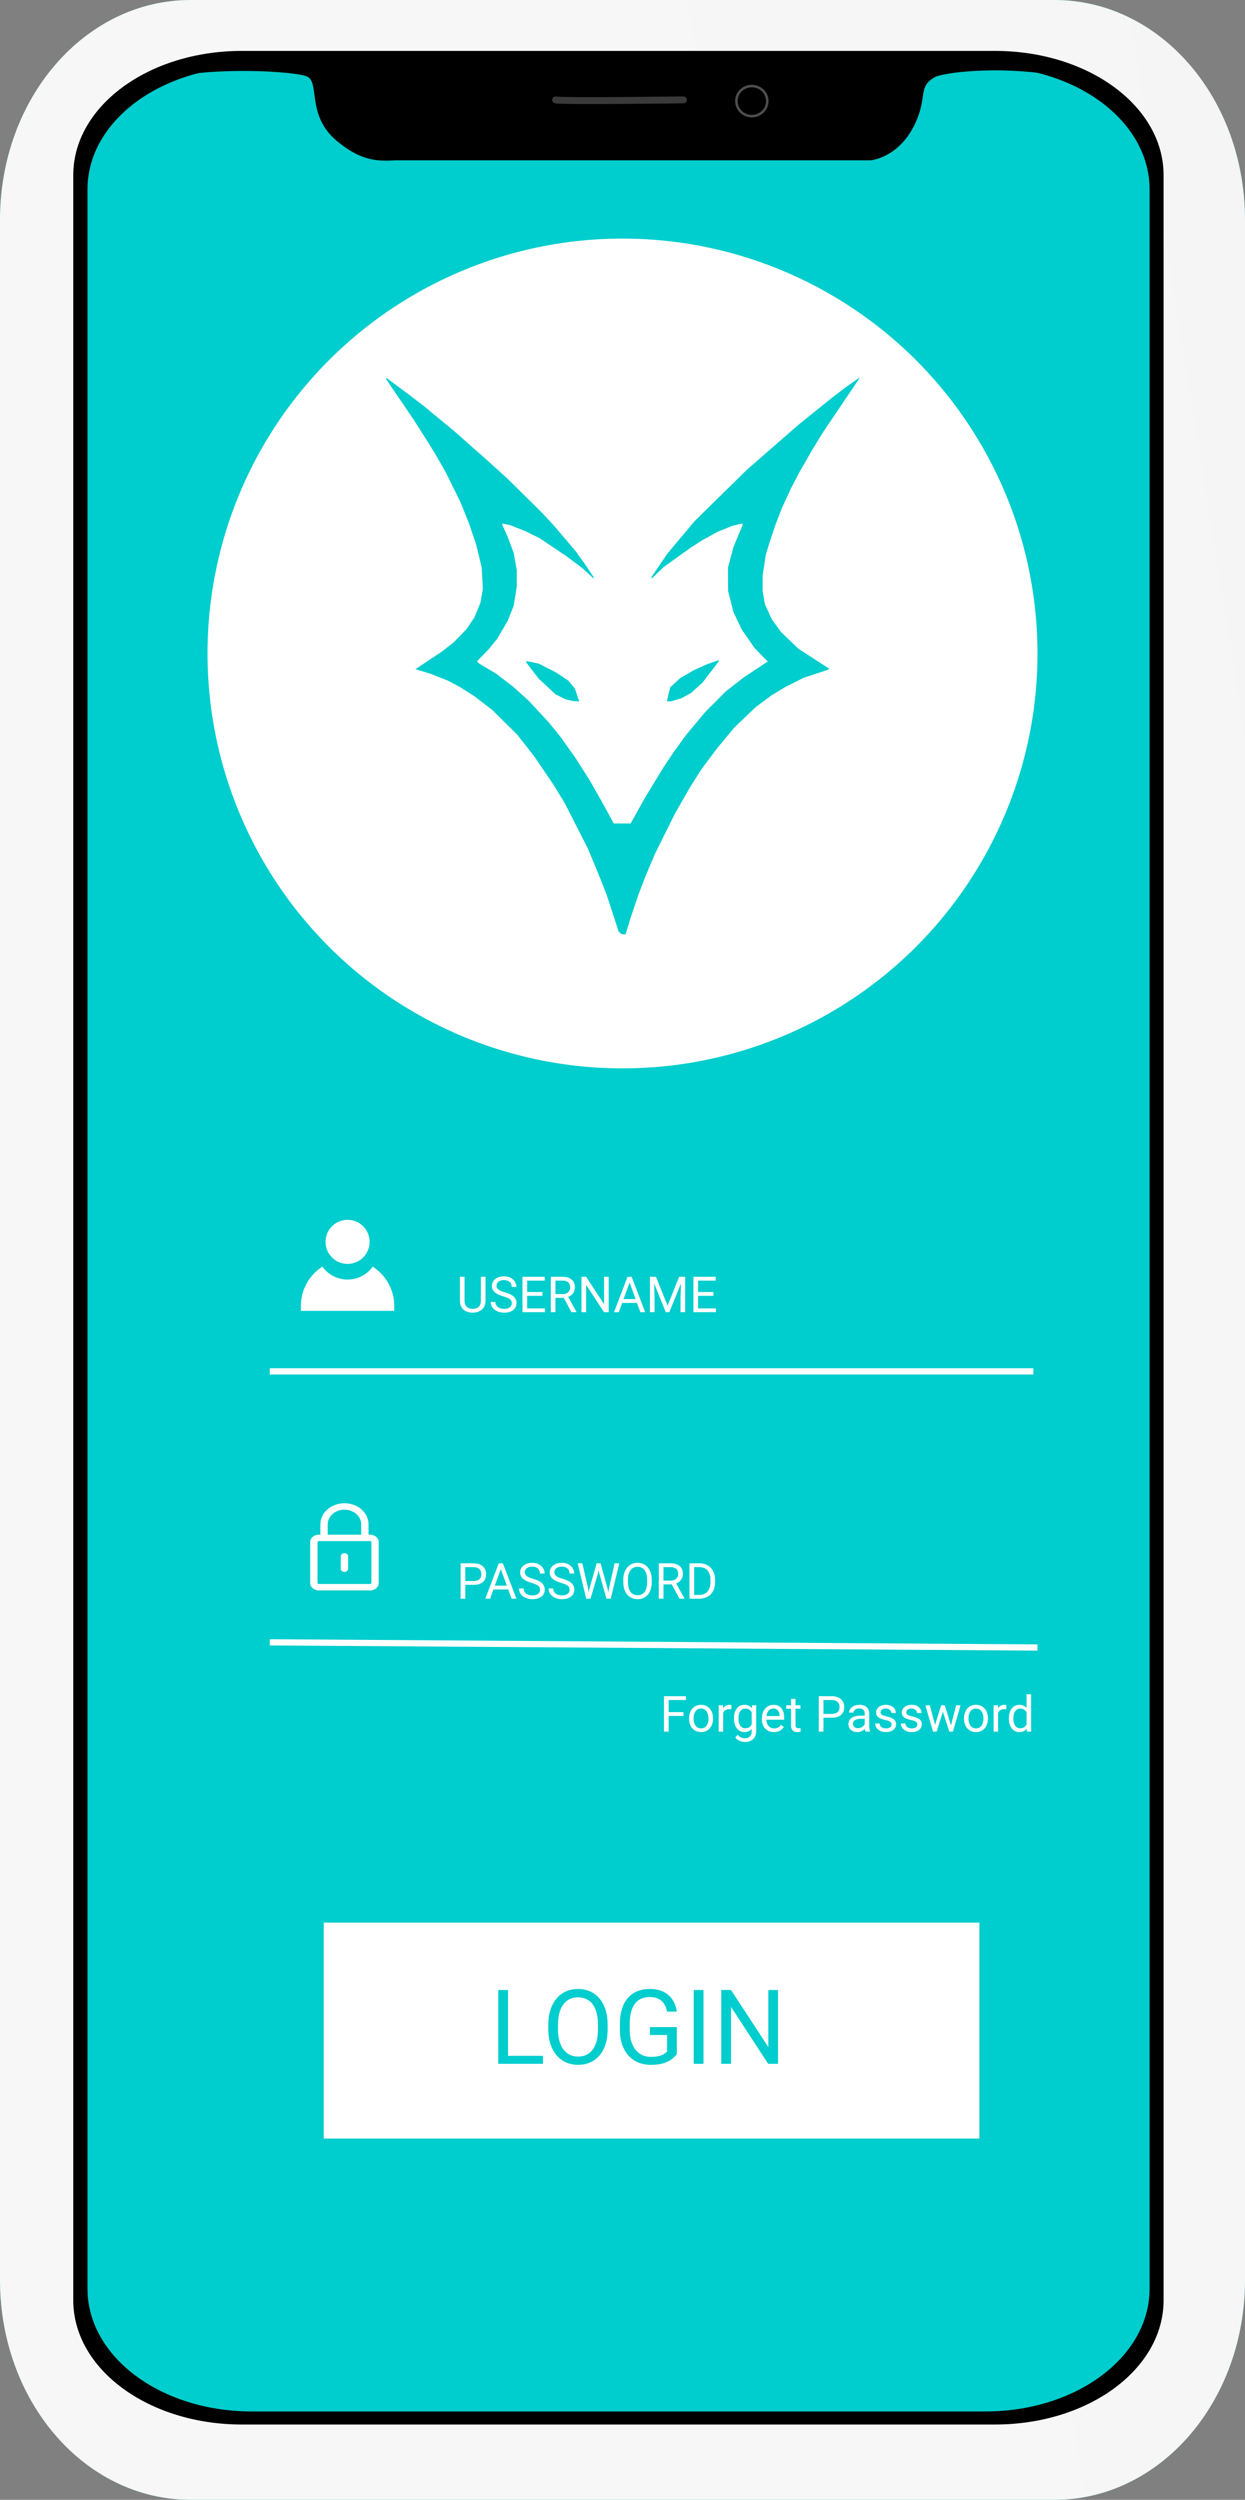 <svg width="300" height="602" viewBox="0 0 300 602" fill="none" xmlns="http://www.w3.org/2000/svg">
<rect x="0" y="0" width="300" height="602" fill="#808080" stroke="none"/>
<path d="M254.082 0H45.917C20.558 0 7.62939e-05 23.711 7.62939e-05 52.96V549.04C7.62939e-05 578.289 20.558 602 45.917 602H254.082C279.442 602 300 578.289 300 549.04V52.96C300 23.711 279.442 0 254.082 0Z" fill="#00CDCD"/>
<path d="M15.639 46.36C15.639 46.36 16.749 30.018 29.233 22.539C41.717 15.061 70.57 17 73.899 18.384C77.228 19.769 73.707 27.674 81.112 33.896C86.846 38.715 90.822 38.882 95.26 38.605C102.473 38.605 209.837 38.605 209.837 38.605C209.837 38.605 216.218 38.051 220.101 30.572C223.761 23.526 220.934 21.154 225.095 18.661C229.256 16.169 277.806 12.568 279.748 38.882C281.69 65.196 283.354 61.872 283.354 61.872L280.383 12.263L232.031 6.474L30.62 10.352L12.588 33.342L15.639 46.36Z" fill="black"/>
<path d="M48.612 3.916C23.833 3.916 3.884 27.251 3.884 56.236V546.318C3.884 575.303 23.833 598.638 48.612 598.638H251.388C276.167 598.638 296.116 575.303 296.116 546.318V56.236C296.116 27.251 276.167 3.916 251.388 3.916H48.612ZM60.636 16.03H237.453C259.366 16.03 277.007 29.211 277.007 45.584V551.165C277.007 567.538 259.366 580.719 237.453 580.719H60.636C38.724 580.719 21.082 567.538 21.082 551.165V45.584C21.082 29.211 38.724 16.03 60.636 16.03V16.03Z" fill="black"/>
<path d="M45.917 0C20.479 0 0 23.62 0 52.96V549.039C0 578.379 20.479 601.999 45.917 601.999H254.083C279.521 601.999 300 578.379 300 549.039V52.96C300 23.62 279.521 0 254.083 0H45.917ZM58.261 12.262H239.778C262.273 12.262 280.383 25.604 280.383 42.178V553.946C280.383 570.519 262.273 583.861 239.778 583.861H58.261C35.766 583.861 17.655 570.519 17.655 553.946V42.178C17.655 25.604 35.766 12.262 58.261 12.262V12.262Z" fill="url(#paint0_linear_75_2)"/>
<path d="M181.162 27.966C183.221 27.966 184.89 26.344 184.89 24.343C184.89 22.342 183.221 20.72 181.162 20.72C179.104 20.72 177.435 22.342 177.435 24.343C177.435 26.344 179.104 27.966 181.162 27.966Z" fill="black" stroke="#4E4E4E" stroke-width="0.6" stroke-linecap="round" stroke-linejoin="round"/>
<path d="M133.885 24.049C134.601 24.441 164.686 24.049 164.686 24.049" stroke="#3A3A3A" stroke-width="1.665" stroke-linecap="round"/>
<ellipse cx="150" cy="157.369" rx="100" ry="99.917" fill="white"/>
<path d="M149.477 224.69L149.089 224.381L146.182 215.484L144.732 211.777L141.665 204.362L136.12 193.487L133.418 189.039L128.713 182.118L124.651 176.933L118.645 170.997L114.405 167.73L110.906 165.494L108.076 163.982L103.908 162.309L100.106 161.147L106.407 156.968L109.406 154.613L112.446 151.472L114.308 148.692L115.769 145.142L116.348 141.854L116.209 139.243L116.07 136.633L114.748 131.205L113.057 126.151L111.987 123.488L110.916 120.825L107.314 113.566L104.959 109.456L103.448 106.984L99.672 101.053L93 91.244L93.191 91.055L98.659 95.125L102.158 97.805L109.656 104.003L116.904 110.403L122.152 115.138L130.415 123.297L133.431 126.51L138.669 132.688L141.162 136.149L142.091 137.55L143.02 138.951V139.31L140.396 136.87L136.343 133.831L130.022 129.604L126.65 127.93L122.812 126.415L121.919 126.249L121.027 126.084V126.372L122.316 129.228L123.791 133.183L124.159 135.254L124.526 137.325L124.524 141.339L123.776 145.898L122.323 149.516L119.807 153.839L117.69 156.415L114.969 159.208L115.25 159.657L119.653 162.3L123.651 165.368L127.427 168.772L132.321 174.057L135.038 177.423L138.726 182.613L142.177 188.05L145.123 193.24L147.032 196.701L147.861 198.307H151.963L155.334 192.252L159.844 184.837L162.321 181.13L165.366 176.928L169.921 171.491L174.885 166.508L179.134 163.18L184.882 159.386L185.015 159.331L181.834 156.075L178.716 151.572L176.719 147.358L176.082 144.843L175.446 142.327L175.426 136.643L176.086 134.171L176.745 131.7L179.008 126.303L178.778 126.075L176.384 126.656L172.833 128.1L169.137 130.15L166.388 131.917L159.89 136.572L157.016 139.346V138.901L160.754 133.396L167.357 125.521L179.884 113.21L185.594 108.22L192.63 102.1L200.695 95.616L203.626 93.368L207 91V91.237L198.363 104.019L195.78 108.221L192.659 113.658L190.712 117.365L188.429 122.308L186.985 126.015L186.157 128.487L185.329 130.958L184.918 132.34L184.507 133.721L184.134 136.171L183.76 138.62L183.759 140.454L183.757 142.287L184.329 145.54L186.005 149.183L187.104 150.699L188.203 152.214L192.38 156.216L199.794 161.028L199.668 161.153L199.541 161.279L193.629 163.23L189.201 165.464L186.027 167.37L182.133 170.248L176.946 175.199L172.845 180.142L169.127 185.085L166.301 189.534L162.746 195.713L157.831 205.599L156.684 208.317L155.536 211.036L153.822 215.485L151.83 221.416L150.753 225H149.864L149.476 224.691L149.477 224.69ZM137.209 168.627L136.271 168.408L133.844 167.192L129.768 163.401L126.753 159.443L126.87 159.328L126.987 159.212L129.9 159.837L134.072 161.989L136.975 163.939L138.518 165.79L138.931 167.034L139.345 168.277L139.46 168.586L139.575 168.895L138.147 168.846L137.209 168.627ZM160.89 168.092L161.056 167.289L161.286 166.395L161.516 165.502L163.889 163.307L167.094 161.449L170.387 159.95L173.093 159.008L173.177 159.092L173.262 159.176L169.28 164.38L166.53 166.867L164.203 168.152L161.674 168.895H160.725L160.89 168.092Z" fill="#00CDCD"/>
<path d="M115.871 307.469H116.996V313.24C116.996 313.881 116.854 314.414 116.568 314.84C116.283 315.266 115.904 315.586 115.432 315.801C114.963 316.012 114.453 316.117 113.902 316.117C113.324 316.117 112.801 316.012 112.332 315.801C111.867 315.586 111.498 315.266 111.225 314.84C110.955 314.414 110.82 313.881 110.82 313.24V307.469H111.939V313.24C111.939 313.686 112.021 314.053 112.186 314.342C112.35 314.631 112.578 314.846 112.871 314.986C113.168 315.127 113.512 315.197 113.902 315.197C114.297 315.197 114.641 315.127 114.934 314.986C115.23 314.846 115.461 314.631 115.625 314.342C115.789 314.053 115.871 313.686 115.871 313.24V307.469ZM123.318 313.844C123.318 313.645 123.287 313.469 123.225 313.316C123.166 313.16 123.061 313.02 122.908 312.895C122.76 312.77 122.553 312.65 122.287 312.537C122.025 312.424 121.693 312.309 121.291 312.191C120.869 312.066 120.488 311.928 120.148 311.775C119.809 311.619 119.518 311.441 119.275 311.242C119.033 311.043 118.848 310.814 118.719 310.557C118.59 310.299 118.525 310.004 118.525 309.672C118.525 309.34 118.594 309.033 118.73 308.752C118.867 308.471 119.062 308.227 119.316 308.02C119.574 307.809 119.881 307.645 120.236 307.527C120.592 307.41 120.988 307.352 121.426 307.352C122.066 307.352 122.609 307.475 123.055 307.721C123.504 307.963 123.846 308.281 124.08 308.676C124.314 309.066 124.432 309.484 124.432 309.93H123.307C123.307 309.609 123.238 309.326 123.102 309.08C122.965 308.83 122.758 308.635 122.48 308.494C122.203 308.35 121.852 308.277 121.426 308.277C121.023 308.277 120.691 308.338 120.43 308.459C120.168 308.58 119.973 308.744 119.844 308.951C119.719 309.158 119.656 309.395 119.656 309.66C119.656 309.84 119.693 310.004 119.768 310.152C119.846 310.297 119.965 310.432 120.125 310.557C120.289 310.682 120.496 310.797 120.746 310.902C121 311.008 121.303 311.109 121.654 311.207C122.139 311.344 122.557 311.496 122.908 311.664C123.26 311.832 123.549 312.021 123.775 312.232C124.006 312.439 124.176 312.676 124.285 312.941C124.398 313.203 124.455 313.5 124.455 313.832C124.455 314.18 124.385 314.494 124.244 314.775C124.104 315.057 123.902 315.297 123.641 315.496C123.379 315.695 123.064 315.85 122.697 315.959C122.334 316.064 121.928 316.117 121.479 316.117C121.084 316.117 120.695 316.062 120.312 315.953C119.934 315.844 119.588 315.68 119.275 315.461C118.967 315.242 118.719 314.973 118.531 314.652C118.348 314.328 118.256 313.953 118.256 313.527H119.381C119.381 313.82 119.438 314.072 119.551 314.283C119.664 314.49 119.818 314.662 120.014 314.799C120.213 314.936 120.438 315.037 120.688 315.104C120.941 315.166 121.205 315.197 121.479 315.197C121.873 315.197 122.207 315.143 122.48 315.033C122.754 314.924 122.961 314.768 123.102 314.564C123.246 314.361 123.318 314.121 123.318 313.844ZM131.316 315.08V316H126.799V315.08H131.316ZM127.027 307.469V316H125.896V307.469H127.027ZM130.719 311.137V312.057H126.799V311.137H130.719ZM131.258 307.469V308.395H126.799V307.469H131.258ZM132.717 307.469H135.541C136.182 307.469 136.723 307.566 137.164 307.762C137.609 307.957 137.947 308.246 138.178 308.629C138.412 309.008 138.529 309.475 138.529 310.029C138.529 310.42 138.449 310.777 138.289 311.102C138.133 311.422 137.906 311.695 137.609 311.922C137.316 312.145 136.965 312.311 136.555 312.42L136.238 312.543H133.584L133.572 311.623H135.576C135.982 311.623 136.32 311.553 136.59 311.412C136.859 311.268 137.062 311.074 137.199 310.832C137.336 310.59 137.404 310.322 137.404 310.029C137.404 309.701 137.34 309.414 137.211 309.168C137.082 308.922 136.879 308.732 136.602 308.6C136.328 308.463 135.975 308.395 135.541 308.395H133.848V316H132.717V307.469ZM137.703 316L135.629 312.133L136.807 312.127L138.91 315.93V316H137.703ZM146.674 307.469V316H145.537L141.242 309.42V316H140.111V307.469H141.242L145.555 314.066V307.469H146.674ZM151.941 308.225L149.117 316H147.963L151.215 307.469H151.959L151.941 308.225ZM154.309 316L151.479 308.225L151.461 307.469H152.205L155.469 316H154.309ZM154.162 312.842V313.768H149.369V312.842H154.162ZM156.969 307.469H158.064L160.859 314.424L163.648 307.469H164.75L161.281 316H160.426L156.969 307.469ZM156.611 307.469H157.578L157.736 312.672V316H156.611V307.469ZM164.135 307.469H165.102V316H163.977V312.672L164.135 307.469ZM172.508 315.08V316H167.99V315.08H172.508ZM168.219 307.469V316H167.088V307.469H168.219ZM171.91 311.137V312.057H167.99V311.137H171.91ZM172.449 307.469V308.395H167.99V307.469H172.449Z" fill="white"/>
<line x1="65" y1="330.25" x2="249" y2="330.25" stroke="white" stroke-width="1.5"/>
<path d="M114.137 381.654H111.857V380.734H114.137C114.578 380.734 114.936 380.664 115.209 380.523C115.482 380.383 115.682 380.188 115.807 379.938C115.936 379.688 116 379.402 116 379.082C116 378.789 115.936 378.514 115.807 378.256C115.682 377.998 115.482 377.791 115.209 377.635C114.936 377.475 114.578 377.395 114.137 377.395H112.121V385H110.99V376.469H114.137C114.781 376.469 115.326 376.58 115.771 376.803C116.217 377.025 116.555 377.334 116.785 377.729C117.016 378.119 117.131 378.566 117.131 379.07C117.131 379.617 117.016 380.084 116.785 380.471C116.555 380.857 116.217 381.152 115.771 381.355C115.326 381.555 114.781 381.654 114.137 381.654ZM120.91 377.225L118.086 385H116.932L120.184 376.469H120.928L120.91 377.225ZM123.277 385L120.447 377.225L120.43 376.469H121.174L124.438 385H123.277ZM123.131 381.842V382.768H118.338V381.842H123.131ZM130.127 382.844C130.127 382.645 130.096 382.469 130.033 382.316C129.975 382.16 129.869 382.02 129.717 381.895C129.568 381.77 129.361 381.65 129.096 381.537C128.834 381.424 128.502 381.309 128.1 381.191C127.678 381.066 127.297 380.928 126.957 380.775C126.617 380.619 126.326 380.441 126.084 380.242C125.842 380.043 125.656 379.814 125.527 379.557C125.398 379.299 125.334 379.004 125.334 378.672C125.334 378.34 125.402 378.033 125.539 377.752C125.676 377.471 125.871 377.227 126.125 377.02C126.383 376.809 126.689 376.645 127.045 376.527C127.4 376.41 127.797 376.352 128.234 376.352C128.875 376.352 129.418 376.475 129.863 376.721C130.312 376.963 130.654 377.281 130.889 377.676C131.123 378.066 131.24 378.484 131.24 378.93H130.115C130.115 378.609 130.047 378.326 129.91 378.08C129.773 377.83 129.566 377.635 129.289 377.494C129.012 377.35 128.66 377.277 128.234 377.277C127.832 377.277 127.5 377.338 127.238 377.459C126.977 377.58 126.781 377.744 126.652 377.951C126.527 378.158 126.465 378.395 126.465 378.66C126.465 378.84 126.502 379.004 126.576 379.152C126.654 379.297 126.773 379.432 126.934 379.557C127.098 379.682 127.305 379.797 127.555 379.902C127.809 380.008 128.111 380.109 128.463 380.207C128.947 380.344 129.365 380.496 129.717 380.664C130.068 380.832 130.357 381.021 130.584 381.232C130.814 381.439 130.984 381.676 131.094 381.941C131.207 382.203 131.264 382.5 131.264 382.832C131.264 383.18 131.193 383.494 131.053 383.775C130.912 384.057 130.711 384.297 130.449 384.496C130.188 384.695 129.873 384.85 129.506 384.959C129.143 385.064 128.736 385.117 128.287 385.117C127.893 385.117 127.504 385.062 127.121 384.953C126.742 384.844 126.396 384.68 126.084 384.461C125.775 384.242 125.527 383.973 125.34 383.652C125.156 383.328 125.064 382.953 125.064 382.527H126.189C126.189 382.82 126.246 383.072 126.359 383.283C126.473 383.49 126.627 383.662 126.822 383.799C127.021 383.936 127.246 384.037 127.496 384.104C127.75 384.166 128.014 384.197 128.287 384.197C128.682 384.197 129.016 384.143 129.289 384.033C129.562 383.924 129.77 383.768 129.91 383.564C130.055 383.361 130.127 383.121 130.127 382.844ZM137.252 382.844C137.252 382.645 137.221 382.469 137.158 382.316C137.1 382.16 136.994 382.02 136.842 381.895C136.693 381.77 136.486 381.65 136.221 381.537C135.959 381.424 135.627 381.309 135.225 381.191C134.803 381.066 134.422 380.928 134.082 380.775C133.742 380.619 133.451 380.441 133.209 380.242C132.967 380.043 132.781 379.814 132.652 379.557C132.523 379.299 132.459 379.004 132.459 378.672C132.459 378.34 132.527 378.033 132.664 377.752C132.801 377.471 132.996 377.227 133.25 377.02C133.508 376.809 133.814 376.645 134.17 376.527C134.525 376.41 134.922 376.352 135.359 376.352C136 376.352 136.543 376.475 136.988 376.721C137.438 376.963 137.779 377.281 138.014 377.676C138.248 378.066 138.365 378.484 138.365 378.93H137.24C137.24 378.609 137.172 378.326 137.035 378.08C136.898 377.83 136.691 377.635 136.414 377.494C136.137 377.35 135.785 377.277 135.359 377.277C134.957 377.277 134.625 377.338 134.363 377.459C134.102 377.58 133.906 377.744 133.777 377.951C133.652 378.158 133.59 378.395 133.59 378.66C133.59 378.84 133.627 379.004 133.701 379.152C133.779 379.297 133.898 379.432 134.059 379.557C134.223 379.682 134.43 379.797 134.68 379.902C134.934 380.008 135.236 380.109 135.588 380.207C136.072 380.344 136.49 380.496 136.842 380.664C137.193 380.832 137.482 381.021 137.709 381.232C137.939 381.439 138.109 381.676 138.219 381.941C138.332 382.203 138.389 382.5 138.389 382.832C138.389 383.18 138.318 383.494 138.178 383.775C138.037 384.057 137.836 384.297 137.574 384.496C137.312 384.695 136.998 384.85 136.631 384.959C136.268 385.064 135.861 385.117 135.412 385.117C135.018 385.117 134.629 385.062 134.246 384.953C133.867 384.844 133.521 384.68 133.209 384.461C132.9 384.242 132.652 383.973 132.465 383.652C132.281 383.328 132.189 382.953 132.189 382.527H133.314C133.314 382.82 133.371 383.072 133.484 383.283C133.598 383.49 133.752 383.662 133.947 383.799C134.146 383.936 134.371 384.037 134.621 384.104C134.875 384.166 135.139 384.197 135.412 384.197C135.807 384.197 136.141 384.143 136.414 384.033C136.688 383.924 136.895 383.768 137.035 383.564C137.18 383.361 137.252 383.121 137.252 382.844ZM142.074 382.422L143.768 376.469H144.588L144.113 378.783L142.291 385H141.477L142.074 382.422ZM140.322 376.469L141.67 382.305L142.074 385H141.266L139.197 376.469H140.322ZM146.779 382.299L148.098 376.469H149.229L147.166 385H146.357L146.779 382.299ZM144.711 376.469L146.357 382.422L146.955 385H146.141L144.383 378.783L143.902 376.469H144.711ZM157.051 380.465V381.004C157.051 381.645 156.971 382.219 156.811 382.727C156.65 383.234 156.42 383.666 156.119 384.021C155.818 384.377 155.457 384.648 155.035 384.836C154.617 385.023 154.148 385.117 153.629 385.117C153.125 385.117 152.662 385.023 152.24 384.836C151.822 384.648 151.459 384.377 151.15 384.021C150.846 383.666 150.609 383.234 150.441 382.727C150.273 382.219 150.189 381.645 150.189 381.004V380.465C150.189 379.824 150.271 379.252 150.436 378.748C150.604 378.24 150.84 377.809 151.145 377.453C151.449 377.094 151.811 376.82 152.229 376.633C152.65 376.445 153.113 376.352 153.617 376.352C154.137 376.352 154.605 376.445 155.023 376.633C155.445 376.82 155.807 377.094 156.107 377.453C156.412 377.809 156.645 378.24 156.805 378.748C156.969 379.252 157.051 379.824 157.051 380.465ZM155.932 381.004V380.453C155.932 379.945 155.879 379.496 155.773 379.105C155.672 378.715 155.521 378.387 155.322 378.121C155.123 377.855 154.879 377.654 154.59 377.518C154.305 377.381 153.98 377.312 153.617 377.312C153.266 377.312 152.947 377.381 152.662 377.518C152.381 377.654 152.139 377.855 151.936 378.121C151.736 378.387 151.582 378.715 151.473 379.105C151.363 379.496 151.309 379.945 151.309 380.453V381.004C151.309 381.516 151.363 381.969 151.473 382.363C151.582 382.754 151.738 383.084 151.941 383.354C152.148 383.619 152.393 383.82 152.674 383.957C152.959 384.094 153.277 384.162 153.629 384.162C153.996 384.162 154.322 384.094 154.607 383.957C154.893 383.82 155.133 383.619 155.328 383.354C155.527 383.084 155.678 382.754 155.779 382.363C155.881 381.969 155.932 381.516 155.932 381.004ZM158.744 376.469H161.568C162.209 376.469 162.75 376.566 163.191 376.762C163.637 376.957 163.975 377.246 164.205 377.629C164.439 378.008 164.557 378.475 164.557 379.029C164.557 379.42 164.477 379.777 164.316 380.102C164.16 380.422 163.934 380.695 163.637 380.922C163.344 381.145 162.992 381.311 162.582 381.42L162.266 381.543H159.611L159.6 380.623H161.604C162.01 380.623 162.348 380.553 162.617 380.412C162.887 380.268 163.09 380.074 163.227 379.832C163.363 379.59 163.432 379.322 163.432 379.029C163.432 378.701 163.367 378.414 163.238 378.168C163.109 377.922 162.906 377.732 162.629 377.6C162.355 377.463 162.002 377.395 161.568 377.395H159.875V385H158.744V376.469ZM163.73 385L161.656 381.133L162.834 381.127L164.938 384.93V385H163.73ZM168.447 385H166.666L166.678 384.08H168.447C169.057 384.08 169.564 383.953 169.971 383.699C170.377 383.441 170.682 383.082 170.885 382.621C171.092 382.156 171.195 381.613 171.195 380.992V380.471C171.195 379.982 171.137 379.549 171.02 379.17C170.902 378.787 170.73 378.465 170.504 378.203C170.277 377.938 170 377.736 169.672 377.6C169.348 377.463 168.975 377.395 168.553 377.395H166.631V376.469H168.553C169.111 376.469 169.621 376.562 170.082 376.75C170.543 376.934 170.939 377.201 171.271 377.553C171.607 377.9 171.865 378.322 172.045 378.818C172.225 379.311 172.314 379.865 172.314 380.482V380.992C172.314 381.609 172.225 382.166 172.045 382.662C171.865 383.154 171.605 383.574 171.266 383.922C170.93 384.27 170.523 384.537 170.047 384.725C169.574 384.908 169.041 385 168.447 385ZM167.27 376.469V385H166.139V376.469H167.27Z" fill="white"/>
<line x1="65.005" y1="395.5" x2="250.005" y2="396.75" stroke="white" stroke-width="1.5"/>
<path d="M89.195 369.573H88.805V367.078C88.805 364.278 86.201 362 83 362C79.8 362 77.196 364.278 77.196 367.078V369.573H76.805C75.664 369.573 74.737 370.384 74.737 371.382V381.19C74.737 382.188 75.664 383 76.805 383H89.195C90.336 383 91.263 382.188 91.263 381.19V371.382C91.263 370.384 90.336 369.573 89.195 369.573ZM78.968 367.078C78.968 365.133 80.777 363.551 83 363.551C85.223 363.551 87.032 365.133 87.032 367.078V369.573H78.968V367.078ZM89.491 381.191C89.491 381.331 89.356 381.449 89.195 381.449H76.805C76.644 381.449 76.509 381.331 76.509 381.191V371.382C76.509 371.242 76.644 371.124 76.805 371.124H78.082H87.918H89.195C89.356 371.124 89.491 371.242 89.491 371.382V381.191Z" fill="white"/>
<path d="M83 374.026C82.51 374.026 82.114 374.373 82.114 374.802V377.771C82.114 378.199 82.51 378.546 83 378.546C83.489 378.546 83.886 378.199 83.886 377.771V374.802C83.886 374.373 83.489 374.026 83 374.026Z" fill="white"/>
<path d="M83.75 304.37C86.683 304.37 89.06 301.993 89.06 299.06C89.06 296.127 86.683 293.75 83.75 293.75C80.817 293.75 78.44 296.127 78.44 299.06C78.44 301.993 80.817 304.37 83.75 304.37Z" fill="white"/>
<path d="M90.067 305.192C89.983 305.135 89.815 305.026 89.815 305.026C88.458 306.91 86.245 308.139 83.75 308.139C81.255 308.139 79.042 306.91 77.685 305.025C77.685 305.025 77.543 305.118 77.473 305.165C74.473 307.186 72.5 310.614 72.5 314.502V315.682H95V314.502C95 310.631 93.044 307.216 90.067 305.192Z" fill="white"/>
<path d="M161.121 408.469V417H159.99V408.469H161.121ZM164.695 412.307V413.232H160.875V412.307H164.695ZM165.275 408.469V409.395H160.875V408.469H165.275ZM166.043 413.9V413.766C166.043 413.309 166.109 412.885 166.242 412.494C166.375 412.1 166.566 411.758 166.816 411.469C167.066 411.176 167.369 410.949 167.725 410.789C168.08 410.625 168.479 410.543 168.92 410.543C169.365 410.543 169.766 410.625 170.121 410.789C170.48 410.949 170.785 411.176 171.035 411.469C171.289 411.758 171.482 412.1 171.615 412.494C171.748 412.885 171.814 413.309 171.814 413.766V413.9C171.814 414.357 171.748 414.781 171.615 415.172C171.482 415.562 171.289 415.904 171.035 416.197C170.785 416.486 170.482 416.713 170.127 416.877C169.775 417.037 169.377 417.117 168.932 417.117C168.486 417.117 168.086 417.037 167.73 416.877C167.375 416.713 167.07 416.486 166.816 416.197C166.566 415.904 166.375 415.562 166.242 415.172C166.109 414.781 166.043 414.357 166.043 413.9ZM167.127 413.766V413.9C167.127 414.217 167.164 414.516 167.238 414.797C167.312 415.074 167.424 415.32 167.572 415.535C167.725 415.75 167.914 415.92 168.141 416.045C168.367 416.166 168.631 416.227 168.932 416.227C169.229 416.227 169.488 416.166 169.711 416.045C169.938 415.92 170.125 415.75 170.273 415.535C170.422 415.32 170.533 415.074 170.607 414.797C170.686 414.516 170.725 414.217 170.725 413.9V413.766C170.725 413.453 170.686 413.158 170.607 412.881C170.533 412.6 170.42 412.352 170.268 412.137C170.119 411.918 169.932 411.746 169.705 411.621C169.482 411.496 169.221 411.434 168.92 411.434C168.623 411.434 168.361 411.496 168.135 411.621C167.912 411.746 167.725 411.918 167.572 412.137C167.424 412.352 167.312 412.6 167.238 412.881C167.164 413.158 167.127 413.453 167.127 413.766ZM174.258 411.656V417H173.174V410.66H174.229L174.258 411.656ZM176.238 410.625L176.232 411.633C176.143 411.613 176.057 411.602 175.975 411.598C175.896 411.59 175.807 411.586 175.705 411.586C175.455 411.586 175.234 411.625 175.043 411.703C174.852 411.781 174.689 411.891 174.557 412.031C174.424 412.172 174.318 412.34 174.24 412.535C174.166 412.727 174.117 412.938 174.094 413.168L173.789 413.344C173.789 412.961 173.826 412.602 173.9 412.266C173.979 411.93 174.098 411.633 174.258 411.375C174.418 411.113 174.621 410.91 174.867 410.766C175.117 410.617 175.414 410.543 175.758 410.543C175.836 410.543 175.926 410.553 176.027 410.572C176.129 410.588 176.199 410.605 176.238 410.625ZM181.23 410.66H182.215V416.865C182.215 417.424 182.102 417.9 181.875 418.295C181.648 418.689 181.332 418.988 180.926 419.191C180.523 419.398 180.059 419.502 179.531 419.502C179.312 419.502 179.055 419.467 178.758 419.396C178.465 419.33 178.176 419.215 177.891 419.051C177.609 418.891 177.373 418.674 177.182 418.4L177.75 417.756C178.016 418.076 178.293 418.299 178.582 418.424C178.875 418.549 179.164 418.611 179.449 418.611C179.793 418.611 180.09 418.547 180.34 418.418C180.59 418.289 180.783 418.098 180.92 417.844C181.061 417.594 181.131 417.285 181.131 416.918V412.055L181.23 410.66ZM176.865 413.9V413.777C176.865 413.293 176.922 412.854 177.035 412.459C177.152 412.061 177.318 411.719 177.533 411.434C177.752 411.148 178.016 410.93 178.324 410.777C178.633 410.621 178.98 410.543 179.367 410.543C179.766 410.543 180.113 410.613 180.41 410.754C180.711 410.891 180.965 411.092 181.172 411.357C181.383 411.619 181.549 411.936 181.67 412.307C181.791 412.678 181.875 413.098 181.922 413.566V414.105C181.879 414.57 181.795 414.988 181.67 415.359C181.549 415.73 181.383 416.047 181.172 416.309C180.965 416.57 180.711 416.771 180.41 416.912C180.109 417.049 179.758 417.117 179.355 417.117C178.977 417.117 178.633 417.037 178.324 416.877C178.02 416.717 177.758 416.492 177.539 416.203C177.32 415.914 177.152 415.574 177.035 415.184C176.922 414.789 176.865 414.361 176.865 413.9ZM177.949 413.777V413.9C177.949 414.217 177.98 414.514 178.043 414.791C178.109 415.068 178.209 415.312 178.342 415.523C178.479 415.734 178.652 415.9 178.863 416.021C179.074 416.139 179.326 416.197 179.619 416.197C179.979 416.197 180.275 416.121 180.51 415.969C180.744 415.816 180.93 415.615 181.066 415.365C181.207 415.115 181.316 414.844 181.395 414.551V413.139C181.352 412.924 181.285 412.717 181.195 412.518C181.109 412.314 180.996 412.135 180.855 411.979C180.719 411.818 180.549 411.691 180.346 411.598C180.143 411.504 179.904 411.457 179.631 411.457C179.334 411.457 179.078 411.52 178.863 411.645C178.652 411.766 178.479 411.934 178.342 412.148C178.209 412.359 178.109 412.605 178.043 412.887C177.98 413.164 177.949 413.461 177.949 413.777ZM186.492 417.117C186.051 417.117 185.65 417.043 185.291 416.895C184.936 416.742 184.629 416.529 184.371 416.256C184.117 415.982 183.922 415.658 183.785 415.283C183.648 414.908 183.58 414.498 183.58 414.053V413.807C183.58 413.291 183.656 412.832 183.809 412.43C183.961 412.023 184.168 411.68 184.43 411.398C184.691 411.117 184.988 410.904 185.32 410.76C185.652 410.615 185.996 410.543 186.352 410.543C186.805 410.543 187.195 410.621 187.523 410.777C187.855 410.934 188.127 411.152 188.338 411.434C188.549 411.711 188.705 412.039 188.807 412.418C188.908 412.793 188.959 413.203 188.959 413.648V414.135H184.225V413.25H187.875V413.168C187.859 412.887 187.801 412.613 187.699 412.348C187.602 412.082 187.445 411.863 187.23 411.691C187.016 411.52 186.723 411.434 186.352 411.434C186.105 411.434 185.879 411.486 185.672 411.592C185.465 411.693 185.287 411.846 185.139 412.049C184.99 412.252 184.875 412.5 184.793 412.793C184.711 413.086 184.67 413.424 184.67 413.807V414.053C184.67 414.354 184.711 414.637 184.793 414.902C184.879 415.164 185.002 415.395 185.162 415.594C185.326 415.793 185.523 415.949 185.754 416.062C185.988 416.176 186.254 416.232 186.551 416.232C186.934 416.232 187.258 416.154 187.523 415.998C187.789 415.842 188.021 415.633 188.221 415.371L188.877 415.893C188.74 416.1 188.566 416.297 188.355 416.484C188.145 416.672 187.885 416.824 187.576 416.941C187.271 417.059 186.91 417.117 186.492 417.117ZM192.879 410.66V411.492H189.451V410.66H192.879ZM190.611 409.119H191.695V415.43C191.695 415.645 191.729 415.807 191.795 415.916C191.861 416.025 191.947 416.098 192.053 416.133C192.158 416.168 192.271 416.186 192.393 416.186C192.482 416.186 192.576 416.178 192.674 416.162C192.775 416.143 192.852 416.127 192.902 416.115L192.908 417C192.822 417.027 192.709 417.053 192.568 417.076C192.432 417.104 192.266 417.117 192.07 417.117C191.805 417.117 191.561 417.064 191.338 416.959C191.115 416.854 190.938 416.678 190.805 416.432C190.676 416.182 190.611 415.846 190.611 415.424V409.119ZM200.438 413.654H198.158V412.734H200.438C200.879 412.734 201.236 412.664 201.51 412.523C201.783 412.383 201.982 412.188 202.107 411.938C202.236 411.688 202.301 411.402 202.301 411.082C202.301 410.789 202.236 410.514 202.107 410.256C201.982 409.998 201.783 409.791 201.51 409.635C201.236 409.475 200.879 409.395 200.438 409.395H198.422V417H197.291V408.469H200.438C201.082 408.469 201.627 408.58 202.072 408.803C202.518 409.025 202.855 409.334 203.086 409.729C203.316 410.119 203.432 410.566 203.432 411.07C203.432 411.617 203.316 412.084 203.086 412.471C202.855 412.857 202.518 413.152 202.072 413.355C201.627 413.555 201.082 413.654 200.438 413.654ZM208.365 415.916V412.652C208.365 412.402 208.314 412.186 208.213 412.002C208.115 411.814 207.967 411.67 207.768 411.568C207.568 411.467 207.322 411.416 207.029 411.416C206.756 411.416 206.516 411.463 206.309 411.557C206.105 411.65 205.945 411.773 205.828 411.926C205.715 412.078 205.658 412.242 205.658 412.418H204.574C204.574 412.191 204.633 411.967 204.75 411.744C204.867 411.521 205.035 411.32 205.254 411.141C205.477 410.957 205.742 410.812 206.051 410.707C206.363 410.598 206.711 410.543 207.094 410.543C207.555 410.543 207.961 410.621 208.312 410.777C208.668 410.934 208.945 411.17 209.145 411.486C209.348 411.799 209.449 412.191 209.449 412.664V415.617C209.449 415.828 209.467 416.053 209.502 416.291C209.541 416.529 209.598 416.734 209.672 416.906V417H208.541C208.486 416.875 208.443 416.709 208.412 416.502C208.381 416.291 208.365 416.096 208.365 415.916ZM208.553 413.156L208.564 413.918H207.469C207.16 413.918 206.885 413.943 206.643 413.994C206.4 414.041 206.197 414.113 206.033 414.211C205.869 414.309 205.744 414.432 205.658 414.58C205.572 414.725 205.529 414.895 205.529 415.09C205.529 415.289 205.574 415.471 205.664 415.635C205.754 415.799 205.889 415.93 206.068 416.027C206.252 416.121 206.477 416.168 206.742 416.168C207.074 416.168 207.367 416.098 207.621 415.957C207.875 415.816 208.076 415.645 208.225 415.441C208.377 415.238 208.459 415.041 208.471 414.85L208.934 415.371C208.906 415.535 208.832 415.717 208.711 415.916C208.59 416.115 208.428 416.307 208.225 416.49C208.025 416.67 207.787 416.82 207.51 416.941C207.236 417.059 206.928 417.117 206.584 417.117C206.154 417.117 205.777 417.033 205.453 416.865C205.133 416.697 204.883 416.473 204.703 416.191C204.527 415.906 204.439 415.588 204.439 415.236C204.439 414.896 204.506 414.598 204.639 414.34C204.771 414.078 204.963 413.861 205.213 413.689C205.463 413.514 205.764 413.381 206.115 413.291C206.467 413.201 206.859 413.156 207.293 413.156H208.553ZM214.846 415.318C214.846 415.162 214.811 415.018 214.74 414.885C214.674 414.748 214.535 414.625 214.324 414.516C214.117 414.402 213.805 414.305 213.387 414.223C213.035 414.148 212.717 414.061 212.432 413.959C212.15 413.857 211.91 413.734 211.711 413.59C211.516 413.445 211.365 413.275 211.26 413.08C211.154 412.885 211.102 412.656 211.102 412.395C211.102 412.145 211.156 411.908 211.266 411.686C211.379 411.463 211.537 411.266 211.74 411.094C211.947 410.922 212.195 410.787 212.484 410.689C212.773 410.592 213.096 410.543 213.451 410.543C213.959 410.543 214.393 410.633 214.752 410.812C215.111 410.992 215.387 411.232 215.578 411.533C215.77 411.83 215.865 412.16 215.865 412.523H214.781C214.781 412.348 214.729 412.178 214.623 412.014C214.521 411.846 214.371 411.707 214.172 411.598C213.977 411.488 213.736 411.434 213.451 411.434C213.15 411.434 212.906 411.48 212.719 411.574C212.535 411.664 212.4 411.779 212.314 411.92C212.232 412.061 212.191 412.209 212.191 412.365C212.191 412.482 212.211 412.588 212.25 412.682C212.293 412.771 212.367 412.855 212.473 412.934C212.578 413.008 212.727 413.078 212.918 413.145C213.109 413.211 213.354 413.277 213.65 413.344C214.17 413.461 214.598 413.602 214.934 413.766C215.27 413.93 215.52 414.131 215.684 414.369C215.848 414.607 215.93 414.896 215.93 415.236C215.93 415.514 215.871 415.768 215.754 415.998C215.641 416.229 215.475 416.428 215.256 416.596C215.041 416.76 214.783 416.889 214.482 416.982C214.186 417.072 213.852 417.117 213.48 417.117C212.922 417.117 212.449 417.018 212.062 416.818C211.676 416.619 211.383 416.361 211.184 416.045C210.984 415.729 210.885 415.395 210.885 415.043H211.975C211.99 415.34 212.076 415.576 212.232 415.752C212.389 415.924 212.58 416.047 212.807 416.121C213.033 416.191 213.258 416.227 213.48 416.227C213.777 416.227 214.025 416.188 214.225 416.109C214.428 416.031 214.582 415.924 214.688 415.787C214.793 415.65 214.846 415.494 214.846 415.318ZM221.045 415.318C221.045 415.162 221.01 415.018 220.939 414.885C220.873 414.748 220.734 414.625 220.523 414.516C220.316 414.402 220.004 414.305 219.586 414.223C219.234 414.148 218.916 414.061 218.631 413.959C218.35 413.857 218.109 413.734 217.91 413.59C217.715 413.445 217.564 413.275 217.459 413.08C217.354 412.885 217.301 412.656 217.301 412.395C217.301 412.145 217.355 411.908 217.465 411.686C217.578 411.463 217.736 411.266 217.939 411.094C218.146 410.922 218.395 410.787 218.684 410.689C218.973 410.592 219.295 410.543 219.65 410.543C220.158 410.543 220.592 410.633 220.951 410.812C221.311 410.992 221.586 411.232 221.777 411.533C221.969 411.83 222.064 412.16 222.064 412.523H220.98C220.98 412.348 220.928 412.178 220.822 412.014C220.721 411.846 220.57 411.707 220.371 411.598C220.176 411.488 219.936 411.434 219.65 411.434C219.35 411.434 219.105 411.48 218.918 411.574C218.734 411.664 218.6 411.779 218.514 411.92C218.432 412.061 218.391 412.209 218.391 412.365C218.391 412.482 218.41 412.588 218.449 412.682C218.492 412.771 218.566 412.855 218.672 412.934C218.777 413.008 218.926 413.078 219.117 413.145C219.309 413.211 219.553 413.277 219.85 413.344C220.369 413.461 220.797 413.602 221.133 413.766C221.469 413.93 221.719 414.131 221.883 414.369C222.047 414.607 222.129 414.896 222.129 415.236C222.129 415.514 222.07 415.768 221.953 415.998C221.84 416.229 221.674 416.428 221.455 416.596C221.24 416.76 220.982 416.889 220.682 416.982C220.385 417.072 220.051 417.117 219.68 417.117C219.121 417.117 218.648 417.018 218.262 416.818C217.875 416.619 217.582 416.361 217.383 416.045C217.184 415.729 217.084 415.395 217.084 415.043H218.174C218.189 415.34 218.275 415.576 218.432 415.752C218.588 415.924 218.779 416.047 219.006 416.121C219.232 416.191 219.457 416.227 219.68 416.227C219.977 416.227 220.225 416.188 220.424 416.109C220.627 416.031 220.781 415.924 220.887 415.787C220.992 415.65 221.045 415.494 221.045 415.318ZM225.158 415.875L226.787 410.66H227.502L227.361 411.697L225.703 417H225.006L225.158 415.875ZM224.062 410.66L225.451 415.934L225.551 417H224.818L222.979 410.66H224.062ZM229.061 415.893L230.385 410.66H231.463L229.623 417H228.896L229.061 415.893ZM227.66 410.66L229.254 415.787L229.436 417H228.744L227.039 411.686L226.898 410.66H227.66ZM232.289 413.9V413.766C232.289 413.309 232.355 412.885 232.488 412.494C232.621 412.1 232.812 411.758 233.062 411.469C233.312 411.176 233.615 410.949 233.971 410.789C234.326 410.625 234.725 410.543 235.166 410.543C235.611 410.543 236.012 410.625 236.367 410.789C236.727 410.949 237.031 411.176 237.281 411.469C237.535 411.758 237.729 412.1 237.861 412.494C237.994 412.885 238.061 413.309 238.061 413.766V413.9C238.061 414.357 237.994 414.781 237.861 415.172C237.729 415.562 237.535 415.904 237.281 416.197C237.031 416.486 236.729 416.713 236.373 416.877C236.021 417.037 235.623 417.117 235.178 417.117C234.732 417.117 234.332 417.037 233.977 416.877C233.621 416.713 233.316 416.486 233.062 416.197C232.812 415.904 232.621 415.562 232.488 415.172C232.355 414.781 232.289 414.357 232.289 413.9ZM233.373 413.766V413.9C233.373 414.217 233.41 414.516 233.484 414.797C233.559 415.074 233.67 415.32 233.818 415.535C233.971 415.75 234.16 415.92 234.387 416.045C234.613 416.166 234.877 416.227 235.178 416.227C235.475 416.227 235.734 416.166 235.957 416.045C236.184 415.92 236.371 415.75 236.52 415.535C236.668 415.32 236.779 415.074 236.854 414.797C236.932 414.516 236.971 414.217 236.971 413.9V413.766C236.971 413.453 236.932 413.158 236.854 412.881C236.779 412.6 236.666 412.352 236.514 412.137C236.365 411.918 236.178 411.746 235.951 411.621C235.729 411.496 235.467 411.434 235.166 411.434C234.869 411.434 234.607 411.496 234.381 411.621C234.158 411.746 233.971 411.918 233.818 412.137C233.67 412.352 233.559 412.6 233.484 412.881C233.41 413.158 233.373 413.453 233.373 413.766ZM240.504 411.656V417H239.42V410.66H240.475L240.504 411.656ZM242.484 410.625L242.479 411.633C242.389 411.613 242.303 411.602 242.221 411.598C242.143 411.59 242.053 411.586 241.951 411.586C241.701 411.586 241.48 411.625 241.289 411.703C241.098 411.781 240.936 411.891 240.803 412.031C240.67 412.172 240.564 412.34 240.486 412.535C240.412 412.727 240.363 412.938 240.34 413.168L240.035 413.344C240.035 412.961 240.072 412.602 240.146 412.266C240.225 411.93 240.344 411.633 240.504 411.375C240.664 411.113 240.867 410.91 241.113 410.766C241.363 410.617 241.66 410.543 242.004 410.543C242.082 410.543 242.172 410.553 242.273 410.572C242.375 410.588 242.445 410.605 242.484 410.625ZM247.365 415.77V408H248.455V417H247.459L247.365 415.77ZM243.1 413.9V413.777C243.1 413.293 243.158 412.854 243.275 412.459C243.396 412.061 243.566 411.719 243.785 411.434C244.008 411.148 244.271 410.93 244.576 410.777C244.885 410.621 245.229 410.543 245.607 410.543C246.006 410.543 246.354 410.613 246.65 410.754C246.951 410.891 247.205 411.092 247.412 411.357C247.623 411.619 247.789 411.936 247.91 412.307C248.031 412.678 248.115 413.098 248.162 413.566V414.105C248.119 414.57 248.035 414.988 247.91 415.359C247.789 415.73 247.623 416.047 247.412 416.309C247.205 416.57 246.951 416.771 246.65 416.912C246.35 417.049 245.998 417.117 245.596 417.117C245.225 417.117 244.885 417.037 244.576 416.877C244.271 416.717 244.008 416.492 243.785 416.203C243.566 415.914 243.396 415.574 243.275 415.184C243.158 414.789 243.1 414.361 243.1 413.9ZM244.189 413.777V413.9C244.189 414.217 244.221 414.514 244.283 414.791C244.35 415.068 244.451 415.312 244.588 415.523C244.725 415.734 244.898 415.9 245.109 416.021C245.32 416.139 245.572 416.197 245.865 416.197C246.225 416.197 246.52 416.121 246.75 415.969C246.984 415.816 247.172 415.615 247.312 415.365C247.453 415.115 247.562 414.844 247.641 414.551V413.139C247.594 412.924 247.525 412.717 247.436 412.518C247.35 412.314 247.236 412.135 247.096 411.979C246.959 411.818 246.789 411.691 246.586 411.598C246.387 411.504 246.15 411.457 245.877 411.457C245.58 411.457 245.324 411.52 245.109 411.645C244.898 411.766 244.725 411.934 244.588 412.148C244.451 412.359 244.35 412.605 244.283 412.887C244.221 413.164 244.189 413.461 244.189 413.777Z" fill="white"/>
<rect x="78" y="463" width="158" height="52" fill="white"/>
<path d="M130.842 495.083V497H121.955V495.083H130.842ZM122.419 479.227V497H120.063V479.227H122.419ZM146.418 487.552V488.675C146.418 490.009 146.251 491.206 145.917 492.264C145.584 493.322 145.104 494.221 144.477 494.961C143.85 495.702 143.098 496.268 142.219 496.658C141.348 497.049 140.371 497.244 139.289 497.244C138.239 497.244 137.275 497.049 136.396 496.658C135.525 496.268 134.768 495.702 134.125 494.961C133.491 494.221 132.998 493.322 132.648 492.264C132.299 491.206 132.124 490.009 132.124 488.675V487.552C132.124 486.217 132.294 485.025 132.636 483.975C132.986 482.917 133.479 482.018 134.113 481.277C134.748 480.529 135.501 479.959 136.372 479.568C137.25 479.178 138.215 478.982 139.265 478.982C140.347 478.982 141.324 479.178 142.194 479.568C143.073 479.959 143.826 480.529 144.453 481.277C145.087 482.018 145.572 482.917 145.905 483.975C146.247 485.025 146.418 486.217 146.418 487.552ZM144.086 488.675V487.527C144.086 486.469 143.977 485.534 143.757 484.72C143.545 483.906 143.232 483.222 142.817 482.669C142.402 482.116 141.893 481.696 141.291 481.412C140.697 481.127 140.021 480.984 139.265 480.984C138.532 480.984 137.869 481.127 137.275 481.412C136.689 481.696 136.184 482.116 135.761 482.669C135.346 483.222 135.025 483.906 134.797 484.72C134.569 485.534 134.455 486.469 134.455 487.527V488.675C134.455 489.741 134.569 490.685 134.797 491.507C135.025 492.321 135.35 493.008 135.773 493.57C136.205 494.123 136.713 494.542 137.299 494.827C137.893 495.112 138.557 495.254 139.289 495.254C140.054 495.254 140.734 495.112 141.328 494.827C141.922 494.542 142.422 494.123 142.829 493.57C143.244 493.008 143.557 492.321 143.769 491.507C143.981 490.685 144.086 489.741 144.086 488.675ZM163.081 488.15V494.656C162.861 494.982 162.511 495.348 162.031 495.755C161.551 496.154 160.887 496.504 160.041 496.805C159.203 497.098 158.12 497.244 156.794 497.244C155.712 497.244 154.715 497.057 153.803 496.683C152.9 496.3 152.115 495.747 151.447 495.022C150.788 494.29 150.275 493.403 149.909 492.361C149.551 491.312 149.372 490.123 149.372 488.797V487.417C149.372 486.091 149.527 484.907 149.836 483.865C150.153 482.824 150.617 481.941 151.228 481.216C151.838 480.484 152.587 479.931 153.474 479.556C154.361 479.174 155.378 478.982 156.525 478.982C157.884 478.982 159.02 479.218 159.931 479.69C160.851 480.154 161.567 480.797 162.08 481.619C162.6 482.441 162.934 483.377 163.081 484.427H160.725C160.619 483.784 160.407 483.198 160.09 482.669C159.781 482.14 159.337 481.717 158.759 481.399C158.181 481.074 157.437 480.911 156.525 480.911C155.703 480.911 154.991 481.062 154.389 481.363C153.787 481.664 153.291 482.095 152.9 482.657C152.509 483.218 152.216 483.898 152.021 484.695C151.834 485.493 151.74 486.392 151.74 487.393V488.797C151.74 489.822 151.858 490.738 152.094 491.543C152.338 492.349 152.684 493.037 153.132 493.606C153.579 494.168 154.112 494.595 154.731 494.888C155.358 495.181 156.049 495.328 156.806 495.328C157.644 495.328 158.324 495.258 158.845 495.12C159.366 494.974 159.772 494.803 160.065 494.607C160.358 494.404 160.582 494.213 160.737 494.034V490.054H156.623V488.15H163.081ZM169.514 479.227V497H167.158V479.227H169.514ZM187.47 479.227V497H185.102L176.154 483.292V497H173.798V479.227H176.154L185.139 492.972V479.227H187.47Z" fill="#00CDCD"/>
<defs>
<linearGradient id="paint0_linear_75_2" x1="158.211" y1="286.307" x2="542.672" y2="225.01" gradientUnits="userSpaceOnUse">
<stop stop-color="#F7F7F7"/>
<stop offset="0.807" stop-color="#F4F4F4"/>
</linearGradient>
</defs>
</svg>
